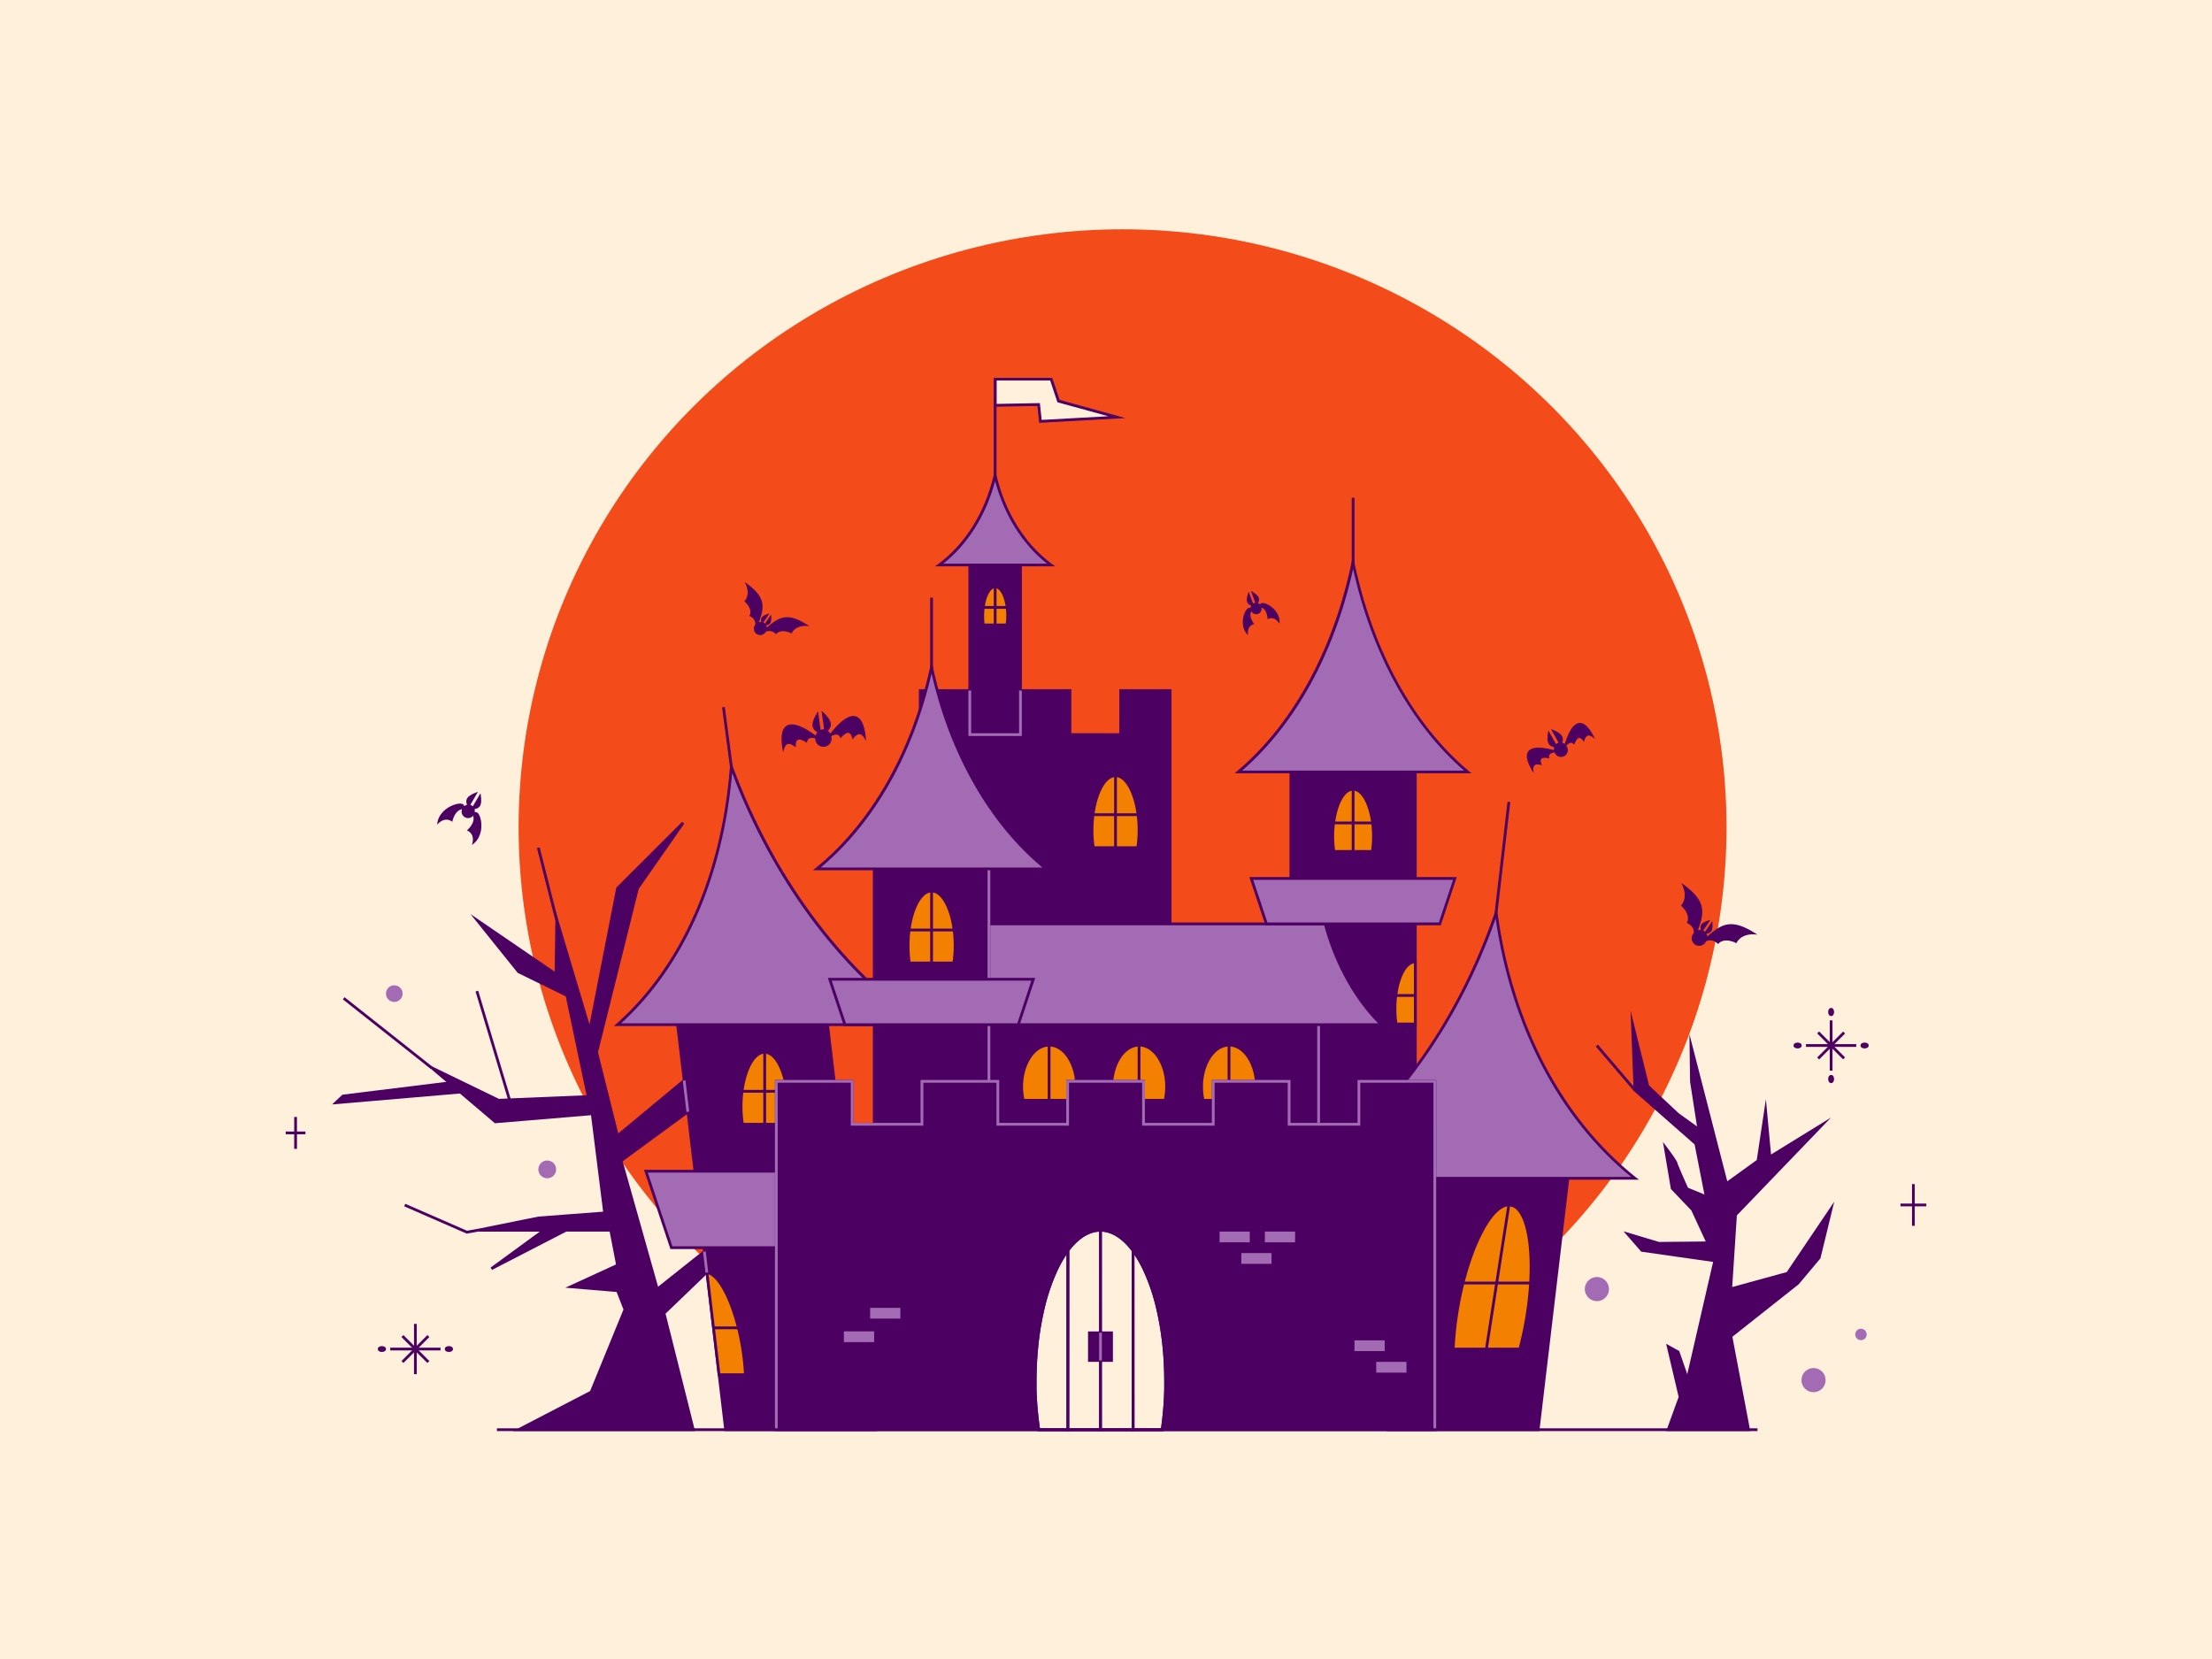 <svg id="layer" xmlns="http://www.w3.org/2000/svg" viewBox="0 0 800 600"><defs><style>.cls-1{fill:#fff0dc;}.cls-2{fill:#4b0062;}.cls-3{fill:#f44b1b;}.cls-4{fill:#f48001;}.cls-5{fill:#a26bb4;}</style></defs><title>Halloween Castle</title><rect class="cls-1" width="800" height="600"/><polygon class="cls-2" points="169.7 394.69 121.48 398.81 124.09 396.36 164.4 391.4 169.7 394.69"/><path class="cls-2" d="M120.09,399.44l3.77-3.55.16,0,40.49-5,6.73,4.17Zm4.22-2.6-1.44,1.36,45.29-3.88-3.87-2.4Z"/><ellipse class="cls-3" cx="405.99" cy="299.2" rx="218.43" ry="216.27"/><rect class="cls-2" x="523.24" y="309.56" width="40.34" height="1" transform="translate(172.84 814.16) rotate(-83.39)"/><rect class="cls-2" x="262.56" y="255.68" width="1" height="21.69" transform="translate(-32.81 36.97) rotate(-7.57)"/><rect class="cls-2" x="583.93" y="375.58" width="1" height="21.25" transform="translate(-110.8 472) rotate(-40.49)"/><rect class="cls-2" x="197.5" y="306.15" width="1" height="26.91" transform="translate(-72.36 58.35) rotate(-14.2)"/><rect class="cls-2" x="139.71" y="353.33" width="1" height="40.57" transform="translate(-239.79 251.77) rotate(-51.65)"/><rect class="cls-2" x="178.55" y="357.48" width="1" height="45.84" transform="translate(-101.86 67.59) rotate(-16.72)"/><polygon class="cls-2" points="168.8 446.16 168.66 446.1 146.17 436.28 146.57 435.37 168.92 445.12 172.79 444.41 172.97 445.4 168.8 446.16"/><polygon class="cls-2" points="223.36 321.28 247.06 297.62 230.57 321.28 215.8 380.58 223.36 410.8 254.45 384.94 254.45 397.93 224.63 419.78 237.68 466.22 264.49 444.91 263.27 452.68 240.14 474.94 250.73 517.07 187.56 517.07 213.81 503.45 226.02 473.61 223.36 466.79 206.42 465.37 223.36 457.59 220.91 444.91 204.71 444.91 177.71 458.83 196.75 444.91 172.88 444.91 194.76 440.46 218.68 438.65 214.18 402.76 179.13 405.73 156.12 386.2 180.27 397.93 212.67 396.59 205 360.03 187.56 351.55 172.6 332.93 201.02 352.36 201.3 332.65 213.24 372.58 223.36 321.28"/><path class="cls-2" d="M251.37,517.57H185.51l27.91-14.48,12.07-29.49L223,467.26l-18.53-1.55,18.32-8.41-2.3-11.89H204.83l-26.89,13.87-.52-.85,17.8-13H172.88l-.1-1L194.67,440l23.46-1.78-4.38-34.89L179,406.24l-.16-.13-26-22.09,27.6,13.4,31.68-1.31-7.5-35.75-17.39-8.51-17.07-21.25,30.44,20.8.32-22,12.29,41.12L222.9,321l23.8-23.76.76.64L231,321.49l-14.73,59.09,7.34,29.33,31.3-26v14.31L225.2,420,238,465.36l27.22-21.64-1.44,9.21-.12.12L240.7,475.1Zm-61.77-1h60.48l-10.5-41.79,23.22-22.34,1-6.35-26.39,21-13.35-47.5,29.9-21.9V386l-30.88,25.69-7.79-31.12L230.16,321l13.27-19-19.61,19.58-10.49,53.13-11.58-38.75-.25,17.39-26.4-18,12.78,15.9,17.56,8.54,0,.24,7.79,37.14-33.11,1.37-.11-.05-20.6-10,19.85,16.83,35.32-3,4.63,36.89L194.8,441l-17,3.44h20.43l-15.09,11,21.39-11h16.73l2.61,13.47L208.35,465l15.36,1.29,2.84,7.3-.08.18-12.28,30-.16.08Z"/><polygon class="cls-2" points="316.65 517.07 262.42 517.07 260.06 497.19 255.68 460.21 244.27 363.86 298.49 363.86 316.65 517.07"/><path class="cls-2" d="M317.21,517.57H262l-6.79-57.3L243.7,363.36h55.23l.05.44Zm-54.35-1h53.22L298,364.36H244.83Z"/><path class="cls-4" d="M269.59,497.19h-9.53l-4.38-37c4.91.64,10.66,12.9,13,27.92A84.58,84.58,0,0,1,269.59,497.19Z"/><path class="cls-2" d="M270.11,497.69h-10.5l-4.51-38.06.64.08c5.16.67,11.06,13.12,13.42,28.34a85,85,0,0,1,.92,9.11Zm-9.61-1h8.56a84.86,84.86,0,0,0-.89-8.48c-2.16-13.89-7.38-25.76-11.92-27.34Z"/><polygon class="cls-5" points="299.79 451.24 242.82 451.24 233.6 423.58 299.79 423.58 299.79 451.24"/><path class="cls-2" d="M300.29,451.74H242.46l-9.55-28.66h67.38Zm-57.11-1h56.11V424.08h-65Z"/><path class="cls-4" d="M285.07,400.24a44.39,44.39,0,0,1-.46,6.37H268.51a44.38,44.38,0,0,1-.46-6.37c0-10.86,3.81-19.66,8.51-19.66S285.07,389.39,285.07,400.24Z"/><path class="cls-2" d="M285,407.11h-17l-.06-.43a44.79,44.79,0,0,1-.46-6.44c0-11.31,4-20.17,9-20.17s9,8.86,9,20.17a44.79,44.79,0,0,1-.46,6.44Zm-16.11-1h15.24a43.91,43.91,0,0,0,.39-5.87c0-10.39-3.67-19.17-8-19.17s-8,8.78-8,19.17A43.91,43.91,0,0,0,268.94,406.11Z"/><rect class="cls-2" x="276.06" y="380.58" width="1" height="26.03"/><rect class="cls-2" x="268.4" y="394.18" width="16.33" height="1"/><path class="cls-5" d="M264.49,277.27c-3,39.58-18,72.81-41.12,93.31H332.83C303.75,350.08,279.07,316.85,264.49,277.27Z"/><path class="cls-2" d="M334.41,371.08H222l1-.87c23.41-20.77,38-53.79,41-93l.18-2.29.79,2.15c14.45,39.22,38.66,72.27,68.17,93.07Zm-109.75-1h106.6c-28.57-20.59-52.08-52.61-66.47-90.54C261.45,317.46,247.26,349.49,224.67,370.08Z"/><polygon class="cls-1" points="359.9 137.13 380.18 137.13 382.81 145.06 403.93 150.87 376.29 152.39 375.63 146.3 359.9 146.59 359.9 137.13"/><path class="cls-2" d="M375.84,152.92l-.65-6.11-15.78.29V136.63h21.14l2.67,8L407,151.2Zm.24-7.13.65,6.08,24.11-1.33-18.41-5.06-2.61-7.85H360.4v8.45Z"/><rect class="cls-2" x="359.4" y="137.03" width="1" height="45.99"/><rect class="cls-2" x="350.74" y="199.38" width="18.33" height="75.56"/><path class="cls-2" d="M369.57,275.45H350.24V198.88h19.33Zm-18.33-1h17.33V199.88H351.24Z"/><path class="cls-5" d="M359.9,172c-3.25,13.74-10.58,25.27-20.22,32.38h40.43C370.48,197.22,363.15,185.69,359.9,172Z"/><path class="cls-2" d="M381.64,204.83H338.17l1.22-.9c9.71-7.17,16.82-18.57,20-32.1l.49-2.05.49,2.05c3.2,13.53,10.31,24.93,20,32.1Zm-40.47-1h37.47c-8.84-7-15.42-17.47-18.74-29.84C356.59,186.36,350,196.85,341.17,203.83Z"/><polygon class="cls-2" points="405.3 249.75 405.3 265.68 386.97 265.68 386.97 249.75 369.07 249.75 369.07 265.68 350.74 265.68 350.74 249.75 332.83 249.75 332.83 265.68 332.83 313.52 332.83 351.55 423.2 351.55 423.2 313.52 423.2 265.68 423.2 249.75 405.3 249.75"/><path class="cls-2" d="M423.7,352H332.33V249.25h18.9v15.92h17.33V249.25h18.9v15.92H404.8V249.25h18.9Zm-90.37-1H422.7V250.25H405.8v15.92H386.47V250.25h-16.9v15.92H350.24V250.25h-16.9Z"/><rect class="cls-2" x="336.42" y="216.17" width="1" height="39.6"/><rect class="cls-2" x="488.87" y="180.03" width="1" height="37.22"/><rect class="cls-2" x="466.87" y="270.68" width="45" height="171.35"/><path class="cls-2" d="M512.37,442.53h-46V270.18h46Zm-45-1h44V271.18h-44Z"/><polygon class="cls-2" points="569.01 409.73 556.29 517.07 502.06 517.07 514.78 409.73 569.01 409.73"/><path class="cls-2" d="M556.73,517.57H501.49l12.84-108.34h55.24Zm-54.11-1h53.22l12.6-106.34H515.22Z"/><path class="cls-5" d="M541.1,330.1c-13.87,40.73-39.18,74.93-70,96H591.33C564.84,405,546.58,370.84,541.1,330.1Z"/><path class="cls-2" d="M592.76,426.64H469.47l1.33-.91c31.29-21.41,56.08-55.42,69.83-95.78l.69-2,.28,2.11c5.42,40.33,23.2,74.32,50,95.71Zm-120.08-1H589.92c-26-21.23-43.32-54.27-49-93.41C527.15,371.36,503,404.42,472.68,425.64Z"/><rect class="cls-2" x="349.79" y="367.52" width="127.1" height="47.11"/><path class="cls-5" d="M477.39,415.13H349.29V367h128.1Zm-127.1-1h126.1V368H350.29Z"/><path class="cls-4" d="M389.34,393a22.64,22.64,0,0,1-.53,4.88H370a22.64,22.64,0,0,1-.53-4.88c0-8.32,4.43-15.07,9.91-15.07S389.34,384.73,389.34,393Z"/><path class="cls-2" d="M389.21,398.43H369.64l-.09-.39a23.08,23.08,0,0,1-.54-5c0-8.58,4.67-15.57,10.41-15.57s10.42,7,10.42,15.57a23.08,23.08,0,0,1-.54,5Zm-18.76-1h18a22.14,22.14,0,0,0,.44-4.38c0-8-4.23-14.57-9.42-14.57S370,385,370,393A22.14,22.14,0,0,0,370.45,397.43Z"/><rect class="cls-2" x="378.92" y="377.98" width="1" height="19.95"/><path class="cls-4" d="M421.87,393a22.64,22.64,0,0,1-.53,4.88H402.58A22.64,22.64,0,0,1,402,393c0-8.32,4.43-15.07,9.91-15.07S421.87,384.73,421.87,393Z"/><path class="cls-2" d="M421.74,398.43H402.17l-.09-.39a23.15,23.15,0,0,1-.54-5c0-8.58,4.67-15.57,10.41-15.57s10.42,7,10.42,15.57a23.15,23.15,0,0,1-.54,5Zm-18.76-1h18a22.16,22.16,0,0,0,.44-4.38c0-8-4.23-14.57-9.42-14.57S402.54,385,402.54,393A22.16,22.16,0,0,0,403,397.43Z"/><rect class="cls-2" x="411.45" y="377.98" width="1" height="19.95"/><path class="cls-4" d="M454.4,393a22.64,22.64,0,0,1-.53,4.88H435.11a22.64,22.64,0,0,1-.53-4.88c0-8.32,4.43-15.07,9.91-15.07S454.4,384.73,454.4,393Z"/><path class="cls-2" d="M454.27,398.43H434.71l-.09-.39a23.1,23.1,0,0,1-.54-5c0-8.58,4.67-15.57,10.41-15.57s10.42,7,10.42,15.57a23.15,23.15,0,0,1-.54,5Zm-18.76-1h18a22.16,22.16,0,0,0,.44-4.38c0-8-4.23-14.57-9.42-14.57S435.08,385,435.08,393A22.11,22.11,0,0,0,435.51,397.43Z"/><rect class="cls-2" x="443.99" y="377.98" width="1" height="19.95"/><polygon class="cls-2" points="491.47 391.08 491.47 406.61 466.23 406.61 466.23 391.08 438.79 391.08 438.79 406.61 413.56 406.61 413.56 391.08 386.12 391.08 386.12 406.61 360.88 406.61 360.88 391.08 333.44 391.08 333.44 406.61 308.2 406.61 308.2 391.08 280.77 391.08 280.77 406.61 280.77 517.07 308.2 517.07 333.44 517.07 360.88 517.07 386.12 517.07 413.56 517.07 438.79 517.07 466.23 517.07 491.47 517.07 518.91 517.07 518.91 406.61 518.91 391.08 491.47 391.08"/><path class="cls-2" d="M519.41,517.57H280.27v-127H308.7v15.54h24.24V390.58h28.44v15.54h24.24V390.58h28.44v15.54h24.24V390.58h28.44v15.54H491V390.58h28.44Zm-238.14-1H518.41v-125H492v15.54H465.73V391.58H439.29v15.54H413.06V391.58H386.62v15.54H360.38V391.58H333.94v15.54H307.7V391.58H281.27Z"/><path class="cls-5" d="M499.66,370.58H332.84V334.13H479.31c.19.73.39,1.47.61,2.21C484,350.34,491.47,362.77,499.66,370.58Z"/><path class="cls-2" d="M500.91,371.08H332.34V333.63H479.69l.1.37c.19.72.39,1.46.61,2.19,3.94,13.5,11.09,25.9,19.6,34Zm-167.57-1H498.43c-8.25-8.24-15.14-20.41-19-33.6-.18-.62-.35-1.24-.52-1.85H333.34Z"/><rect class="cls-2" x="316.18" y="308.61" width="41.48" height="123.94"/><path class="cls-2" d="M358.16,433H315.68V308.11h42.48Zm-41.48-1h40.48V309.11H316.68Z"/><rect class="cls-5" x="357.16" y="308.61" width="1" height="123.94"/><polygon class="cls-5" points="339.38 354.16 334.45 354.16 300.1 354.16 305.57 370.58 334.45 370.58 339.38 370.58 368.27 370.58 373.74 354.16 339.38 354.16"/><path class="cls-2" d="M368.63,371.08H305.21l-5.81-17.42h75Zm-62.7-1h62L373,354.66H300.79Z"/><polyline class="cls-2" points="518.91 517.07 518.91 406.61 518.91 391.08 491.47 391.08 491.47 406.61 466.23 406.61 466.23 391.08 438.79 391.08 438.79 406.61 413.56 406.61 413.56 391.08 386.12 391.08 386.12 406.61 360.88 406.61 360.88 391.08 333.44 391.08 333.44 406.61 308.2 406.61 308.2 391.08 280.77 391.08 280.77 406.61 280.77 517.07"/><polygon class="cls-5" points="519.41 517.07 518.41 517.07 518.41 391.58 491.97 391.58 491.97 407.11 465.73 407.11 465.73 391.58 439.29 391.58 439.29 407.11 413.06 407.11 413.06 391.58 386.62 391.58 386.62 407.11 360.38 407.11 360.38 391.58 333.94 391.58 333.94 407.11 307.7 407.11 307.7 391.58 281.27 391.58 281.27 517.07 280.27 517.07 280.27 390.58 308.7 390.58 308.7 406.11 332.94 406.11 332.94 390.58 361.38 390.58 361.38 406.11 385.62 406.11 385.62 390.58 414.06 390.58 414.06 406.11 438.29 406.11 438.29 390.58 466.73 390.58 466.73 406.11 490.97 406.11 490.97 390.58 519.41 390.58 519.41 517.07"/><polygon class="cls-5" points="491.83 317.71 486.9 317.71 452.55 317.71 458.02 334.13 486.9 334.13 491.83 334.13 520.72 334.13 526.19 317.71 491.83 317.71"/><path class="cls-2" d="M521.08,334.63H457.66l-5.81-17.42h75Zm-62.7-1h62l5.14-15.42H453.24Z"/><path class="cls-5" d="M489.37,203.37c-6.67,32.16-21.71,59.16-41.48,75.82h83C511.07,262.53,496,235.53,489.37,203.37Z"/><path class="cls-2" d="M532.22,279.69h-85.7l1-.88c20-16.88,34.71-43.71,41.31-75.54l.49-2.36.49,2.36c6.61,31.83,21.28,58.66,41.31,75.54Zm-83-1H529.5c-19.2-16.65-33.38-42.43-40.13-72.93C482.62,236.26,468.44,262,449.24,278.69Z"/><path class="cls-4" d="M496.73,302.43a38.39,38.39,0,0,1-.39,5.51H482.41a38.38,38.38,0,0,1-.39-5.51c0-9.39,3.29-17,7.36-17S496.73,293,496.73,302.43Z"/><path class="cls-2" d="M496.77,308.44H482l-.06-.43a38.94,38.94,0,0,1-.4-5.58c0-9.82,3.45-17.51,7.86-17.51s7.86,7.69,7.86,17.51a38.94,38.94,0,0,1-.4,5.58Zm-13.93-1H495.9a38,38,0,0,0,.33-5c0-8.95-3.14-16.51-6.86-16.51s-6.86,7.56-6.86,16.51A38,38,0,0,0,482.84,307.44Z"/><rect class="cls-2" x="488.87" y="285.42" width="1" height="22.52"/><rect class="cls-2" x="482.31" y="297.12" width="14.13" height="1"/><path class="cls-4" d="M511.87,347.83v22.51h-7a38.33,38.33,0,0,1-.1-10.31C505.7,353,508.52,347.83,511.87,347.83Z"/><path class="cls-2" d="M512.37,370.84h-7.89l-.06-.43a38.89,38.89,0,0,1-.1-10.45c1-7.56,4-12.63,7.56-12.63h.5Zm-7-1h6V348.38c-2.79.5-5.24,5.18-6.06,11.72a36.5,36.5,0,0,0-.3,4.74A37.06,37.06,0,0,0,505.34,369.84Z"/><rect class="cls-2" x="504.81" y="359.53" width="7.06" height="1"/><path class="cls-4" d="M364.43,222.63a23.58,23.58,0,0,1-.24,3.38h-8.56a23.58,23.58,0,0,1-.24-3.38c0-5.77,2-10.45,4.52-10.45S364.43,216.86,364.43,222.63Z"/><path class="cls-2" d="M364.62,226.51h-9.42l-.06-.43a24.12,24.12,0,0,1-.25-3.46c0-6.14,2.21-10.95,5-10.95s5,4.81,5,10.95a24,24,0,0,1-.25,3.46Zm-8.55-1h7.68a23.26,23.26,0,0,0,.18-2.88c0-5.95-2.08-9.95-4-9.95s-4,4-4,9.95A23.16,23.16,0,0,0,356.06,225.51Z"/><rect class="cls-2" x="359.41" y="212.18" width="1" height="13.83"/><rect class="cls-2" x="355.57" y="219.18" width="8.68" height="1"/><path class="cls-4" d="M412,300.19a44.39,44.39,0,0,1-.46,6.37H395.39a44.38,44.38,0,0,1-.46-6.37c0-10.86,3.81-19.66,8.51-19.66S412,289.34,412,300.19Z"/><path class="cls-2" d="M411.93,307.06H395l-.06-.43a44.76,44.76,0,0,1-.46-6.44c0-11.31,4-20.16,9-20.16s9,8.86,9,20.16a45,45,0,0,1-.46,6.44Zm-16.11-1h15.24a44.11,44.11,0,0,0,.39-5.87c0-10.39-3.67-19.16-8-19.16s-8,8.78-8,19.16A43.89,43.89,0,0,0,395.83,306.06Z"/><rect class="cls-2" x="402.94" y="280.53" width="1" height="26.03"/><rect class="cls-2" x="395.29" y="294.14" width="16.32" height="1"/><path class="cls-4" d="M552.36,475.14a125.56,125.56,0,0,1-2.67,12.75H525.56a119.53,119.53,0,0,1,1.3-12.75c3.38-21.73,11.82-39.36,18.86-39.36S555.74,453.41,552.36,475.14Z"/><path class="cls-2" d="M550.08,488.4H525l0-.52a120.07,120.07,0,0,1,1.3-12.8c3.47-22.31,12-39.78,19.35-39.78a5.18,5.18,0,0,1,4,2c4.57,5.34,5.84,20.57,3.15,37.89h0a125.8,125.8,0,0,1-2.68,12.8Zm-24-1h23.22a124.84,124.84,0,0,0,2.56-12.33h0c2.61-16.79,1.41-32-2.92-37.09a4.23,4.23,0,0,0-3.23-1.69c-6.67,0-15.08,17.83-18.36,38.94A119.3,119.3,0,0,0,526.09,487.4Z"/><rect class="cls-2" x="515.3" y="461.34" width="52.73" height="1" transform="translate(1.8 925.79) rotate(-81.13)"/><rect class="cls-2" x="529.11" y="463.52" width="24.47" height="1"/><rect class="cls-2" x="258.05" y="479.73" width="9.02" height="1"/><path class="cls-1" d="M421.6,499.41c0,1.08,0,2.16,0,3.23a121.37,121.37,0,0,1-1.23,14.43H375.68a121.37,121.37,0,0,1-1.23-14.43c0-1.07,0-2.15,0-3.23,0-3.84.17-7.58.5-11.2a106,106,0,0,1,2.27-14.44A72.36,72.36,0,0,1,382,459.34a41.59,41.59,0,0,1,4.2-7.16c3.47-4.62,7.5-7.27,11.78-7.27h0c4.3,0,8.33,2.66,11.79,7.3a40,40,0,0,1,4.19,7.13,71.72,71.72,0,0,1,4.84,14.43,106,106,0,0,1,2.27,14.44C421.43,491.83,421.6,495.57,421.6,499.41Z"/><path class="cls-2" d="M420.76,517.57H375.25l-.06-.43a122.17,122.17,0,0,1-1.24-14.49c0-1.07,0-2.16,0-3.24,0-3.81.17-7.59.5-11.25a106.4,106.4,0,0,1,2.28-14.51,72.66,72.66,0,0,1,4.87-14.53,42.13,42.13,0,0,1,4.25-7.25c3.67-4.89,7.88-7.47,12.18-7.47s8.56,2.6,12.21,7.5a40.62,40.62,0,0,1,4.24,7.22,72.06,72.06,0,0,1,4.87,14.53,106.36,106.36,0,0,1,2.28,14.51c.33,3.65.5,7.44.5,11.25,0,1.08,0,2.17,0,3.24a121.87,121.87,0,0,1-1.24,14.49Zm-44.65-1h43.78a120.82,120.82,0,0,0,1.16-13.94c0-1.07,0-2.14,0-3.22,0-3.78-.17-7.53-.5-11.16a105.32,105.32,0,0,0-2.26-14.37,71,71,0,0,0-4.8-14.33,39.6,39.6,0,0,0-4.14-7c-3.46-4.64-7.4-7.09-11.39-7.1s-7.93,2.44-11.4,7.07a41.11,41.11,0,0,0-4.15,7.07,71.71,71.71,0,0,0-4.8,14.33,105.36,105.36,0,0,0-2.26,14.37c-.33,3.62-.5,7.38-.5,11.16,0,1.07,0,2.15,0,3.22A121.11,121.11,0,0,0,376.11,516.57Z"/><path class="cls-4" d="M345.44,341.91a44.39,44.39,0,0,1-.46,6.37H328.87a44.38,44.38,0,0,1-.46-6.37c0-10.86,3.81-19.66,8.51-19.66S345.44,331,345.44,341.91Z"/><path class="cls-2" d="M345.41,348.78h-17l-.06-.43a45,45,0,0,1-.46-6.44c0-11.31,4-20.16,9-20.16s9,8.86,9,20.16a44.91,44.91,0,0,1-.46,6.44Zm-16.11-1h15.24a44,44,0,0,0,.39-5.87c0-10.39-3.67-19.16-8-19.16s-8,8.78-8,19.16A44.11,44.11,0,0,0,329.3,347.78Z"/><rect class="cls-2" x="336.42" y="322.24" width="1" height="26.04"/><rect class="cls-2" x="328.77" y="335.85" width="16.32" height="1"/><rect class="cls-5" x="314.19" y="472.49" width="11.94" height="4.9"/><path class="cls-2" d="M326.63,477.89H313.69V472h12.94Zm-11.94-1h10.94V473H314.69Z"/><rect class="cls-5" x="440.58" y="444.91" width="11.94" height="4.9"/><path class="cls-2" d="M453,450.31H440.08v-5.9H453Zm-11.94-1H452v-3.9H441.08Z"/><rect class="cls-5" x="448.43" y="452.68" width="11.94" height="4.9"/><path class="cls-2" d="M460.87,458.09H447.93v-5.9h12.94Zm-11.94-1h10.94v-3.9H448.93Z"/><rect class="cls-5" x="489.37" y="484.25" width="11.94" height="4.9"/><path class="cls-2" d="M501.8,489.65H488.87v-5.9H501.8Zm-11.94-1H500.8v-3.9H489.87Z"/><rect class="cls-5" x="497.23" y="492.03" width="11.94" height="4.9"/><path class="cls-2" d="M509.67,497.43H496.73v-5.9h12.94Zm-11.94-1h10.94v-3.9H497.73Z"/><rect class="cls-5" x="456.95" y="444.91" width="11.94" height="4.9"/><path class="cls-2" d="M469.39,450.31H456.45v-5.9h12.94Zm-11.94-1h10.94v-3.9H457.45Z"/><rect class="cls-5" x="304.71" y="480.99" width="11.94" height="4.9"/><path class="cls-2" d="M317.14,486.39H304.21v-5.9h12.94Zm-11.94-1h10.94v-3.9H305.21Z"/><path class="cls-2" d="M611.58,378.12,624.42,428l11.43-8.25,2.72-18.15,1.55,16.7,19-11.71-31.45,32.68-1.75,26.79,20.58-5.63,15.72-23.3-4.34,17.67-7.7,9.2-24.27,19.14,6.42,33.91h-29l4.3-11.84L603.33,487l3.59,2,3.41,9.86,9.86-42.84-26.4-3.76-5.15-5.92,11.29,3.41,17.75-.18-5.56-12-7.35-7.71-2.51-14.88s3.94,5.2,3.94,5.74,3.94,9.32,3.94,9.32l7,2.87-3.76-19.18-22-19.36-.91-23.94L596,392.83l10.76,10.05,7.71,5.56-2.69-17.36Z"/><path class="cls-2" d="M633,517.57H602.61l4.5-12.37L602.58,486l4.74,2.61,2.9,8.39,9.35-40.61-26-3.71-6.41-7.36L600,449.17l16.9-.17-5.2-11.23-7.4-7.76-2.87-17,1.23,1.62c4,5.33,4,5.86,4,6,.1.52,2.36,5.68,3.82,8.93l5.95,2.44-3.55-18.1-22.07-19.39v-.21l-1.09-28.81,6.69,27.08,10.65,10,6.69,4.82-2.51-16.18L611,374l13.69,53.24,10.67-7.7,3.3-22,1.86,20,21.69-13.36-34.05,35.38-1.69,25.91,19.72-5.4,17.19-25.47-5,20.5-.07.09-7.77,9.27-24,19Zm-28.93-1h27.72L625.4,483l24.46-19.3,7.59-9.07,3.64-14.83-14.26,21.13-21.43,5.86,1.8-27.67,28.85-30L639.7,419.17l-1.25-13.39-2.14,14.28-12.19,8.81-12-46.58.12,8.78,2.87,18.47-8.68-6.26-10.91-10.2-4.42-17.9.72,18.85,22,19.33,0,.17,3.94,20.09-8-3.3-.08-.18c-1.82-4.05-4-9-4-9.53a40.84,40.84,0,0,0-2.61-3.78l2.14,12.69,7.34,7.73L618.45,450l-18.6.19-9.71-2.93,3.89,4.47,26.76,3.81-10.37,45.07-3.91-11.32-2.43-1.34,4.08,17.33Z"/><path class="cls-2" d="M565.94,269.1a2.62,2.62,0,0,0-1-.49c.78-2,.08-3.4-4-4.94l2.75,4.94a2.17,2.17,0,0,0-.94.52L560,264.2c-.83,4.26-.05,5.57,2.1,6a2.62,2.62,0,0,0-.11,1.1c-9.67-2.61-12.3.64-7.3,8.28-.49-2.9.29-3.57,3-2.82-1.1-2.39-.25-3.09,2.67-2.46-.43-1.44.36-1.94,1.87-2.2,0,.08.06.15.1.23a2.46,2.46,0,1,0,4.29-2.38c0-.07-.09-.14-.14-.21,1-1.14,1.86-1.56,2.86-.43,1-2.81,2.05-3.16,3.5-1,.78-2.69,1.76-3,4-1.05C573,259,568.82,259.51,565.94,269.1Z"/><path class="cls-2" d="M300.32,265.32a3.14,3.14,0,0,0-.9-1c1.76-1.94,1.57-3.76-2.29-7.25l.92,6.72a2.6,2.6,0,0,0-1.27.17l-.92-6.72c-2.78,4.39-2.48,6.2-.26,7.6a3.14,3.14,0,0,0-.6,1.18c-9.66-7.12-14-4.63-11.75,6.08.71-3.45,1.88-3.86,4.56-1.84-.19-3.15,1.07-3.56,4.05-1.59.14-1.79,1.25-2,3-1.64,0,.1,0,.2,0,.3a2.95,2.95,0,1,0,5.83-.8c0-.1,0-.19-.07-.29,1.64-.83,2.76-.93,3.38.76,2.34-2.7,3.66-2.64,4.33.44,2-2.66,3.28-2.58,4.89.55C312.57,257.09,307.7,255.86,300.32,265.32Z"/><path class="cls-2" d="M461.83,221.71c-1.25-2.24-4.41-4-5.63-3.55a.9.9,0,0,0-.49.51,2.11,2.11,0,0,0-.77-.56c.88-1.52.48-2.69-2.54-4.41L454,218a1.74,1.74,0,0,0-.81.3L451.59,214c-1.19,3.27-.73,4.41.92,5a2.11,2.11,0,0,0-.23.93.9.9,0,0,0-.7-.07c-1.23.45-2.49,3.83-2,6.35a5.8,5.8,0,0,0,1.81,3.5c-.56-3.64,2.23-4,2.23-4-1.18-1.52-1.82-3.32-1.05-4.66a1.95,1.95,0,0,0,3.64-1.34c1.46.53,2.14,2.31,2.22,4.23,0,0,2.37-1.52,4.3,1.62A5.8,5.8,0,0,0,461.83,221.71Z"/><path class="cls-2" d="M172.54,293.85a1.09,1.09,0,0,0-.85-.07,2.54,2.54,0,0,0-.07-1.15c2.09-.35,2.87-1.61,2.15-5.75L171,291.62a2.1,2.1,0,0,0-.9-.52l2.76-4.73c-4,1.41-4.67,2.71-3.95,4.7a2.54,2.54,0,0,0-1,.5,1.09,1.09,0,0,0-.48-.71c-1.36-.8-5.48.62-7.44,3a7,7,0,0,0-1.87,4.37c3-3.32,5.45-1,5.45-1,.5-2.27,1.69-4.24,3.53-4.56a2.35,2.35,0,0,0,4,2.35c.63,1.76-.51,3.77-2.24,5.32,0,0,3.23,1,1.8,5.24a7,7,0,0,0,2.89-3.77C174.69,298.93,173.9,294.65,172.54,293.85Z"/><path class="cls-2" d="M277.32,227a2.32,2.32,0,0,0-.25-.9c1.49-.12,2.1-.93,1.8-3.82l-2.22,3.26a1.66,1.66,0,0,0-.59-.4l2.22-3.26c-2.8.78-3.33,1.65-2.9,3.07a2.32,2.32,0,0,0-.93.09c2.32-6.19,2.17-9.4-5.17-14.57,0,0,2.58,4-.07,7,0,0,3.24,2.63,1.8,5.33a3.1,3.1,0,0,1,2.17,3.11l-.11.13a2.3,2.3,0,1,0,3.8,2.59s.05-.1.08-.15a3.1,3.1,0,0,1,3.69.89c2-2.32,5.62-.27,5.62-.27,1.82-3.56,6.49-2.62,6.49-2.62C285.28,221.57,282.24,222.6,277.32,227Z"/><path class="cls-2" d="M617.45,338.71a2.73,2.73,0,0,0-.3-1.06c1.75-.15,2.47-1.09,2.12-4.5L616.65,337a1.95,1.95,0,0,0-.69-.47l2.62-3.83c-3.3.92-3.91,1.93-3.41,3.62a2.73,2.73,0,0,0-1.09.11c2.73-7.28,2.55-11.06-6.08-17.14,0,0,3,4.72-.08,8.23,0,0,3.81,3.1,2.12,6.27,1.75.79,2.65,2,2.55,3.66l-.13.15a2.71,2.71,0,1,0,4.47,3c0-.06.06-.12.1-.17,1.53-.7,3-.3,4.34,1,2.34-2.73,6.61-.31,6.61-.31,2.14-4.18,7.64-3.08,7.64-3.08C626.81,332.3,623.23,333.51,617.45,338.71Z"/><polygon class="cls-5" points="369.56 266.18 350.24 266.18 350.24 249.75 351.24 249.75 351.24 265.18 368.56 265.18 368.56 249.75 369.56 249.75 369.56 266.18"/><path class="cls-5" d="M336.92,241.28c-6.67,30.95-21.71,56.93-41.48,73h83C358.62,298.21,343.59,272.23,336.92,241.28Z"/><path class="cls-2" d="M379.81,314.74H294l1.1-.89c20-16.24,34.7-42.05,41.31-72.68l.49-2.27.49,2.27c6.61,30.63,21.28,56.44,41.31,72.68Zm-83-1H377c-19.18-16-33.34-40.82-40.09-70.16C330.17,272.92,316,297.71,296.83,313.74Z"/><rect class="cls-5" x="247.62" y="390.72" width="1" height="11.39" transform="translate(-44.9 31.93) rotate(-6.75)"/><rect class="cls-5" x="254.73" y="452.6" width="1" height="7.64" transform="translate(-51.91 33.19) rotate(-6.75)"/><rect class="cls-2" x="179.72" y="516.57" width="455.9" height="1"/><path class="cls-2" d="M386.71,517.57H375.25l-.06-.43a122.17,122.17,0,0,1-1.24-14.49c0-1.07,0-2.16,0-3.24,0-3.81.17-7.59.5-11.25a106.4,106.4,0,0,1,2.28-14.51,72.66,72.66,0,0,1,4.87-14.53,42.13,42.13,0,0,1,4.25-7.25l.9-1.21Zm-10.6-1h9.6V453.75a43.15,43.15,0,0,0-3.25,5.8,71.71,71.71,0,0,0-4.8,14.33,105.36,105.36,0,0,0-2.26,14.37c-.33,3.62-.5,7.38-.5,11.16,0,1.07,0,2.15,0,3.22A121.11,121.11,0,0,0,376.11,516.57Z"/><path class="cls-2" d="M398.51,517.57h-12.8V452l.1-.13c3.67-4.89,7.88-7.47,12.18-7.47h.5l0,.5Zm-11.8-1h10.8V445.42c-3.77.19-7.49,2.57-10.8,6.93Z"/><path class="cls-2" d="M410.3,517.57H397.51V444.41h.5c4.32,0,8.54,2.6,12.19,7.5l.1.13Zm-11.79-1H409.3V452.38c-3.29-4.36-7-6.75-10.79-7Z"/><path class="cls-2" d="M420.76,517.57H409.3V450.71l.9,1.2a40.65,40.65,0,0,1,4.24,7.22,72.06,72.06,0,0,1,4.87,14.53,106.36,106.36,0,0,1,2.28,14.51c.33,3.65.5,7.44.5,11.25,0,1.08,0,2.17,0,3.24a121.87,121.87,0,0,1-1.24,14.49Zm-10.46-1h9.6a120.82,120.82,0,0,0,1.16-13.94c0-1.07,0-2.14,0-3.22,0-3.78-.17-7.53-.5-11.16a105.32,105.32,0,0,0-2.26-14.37,71,71,0,0,0-4.8-14.33,42,42,0,0,0-3.24-5.78Z"/><rect class="cls-2" x="394" y="482" width="8" height="10.03"/><path class="cls-2" d="M402.5,492.53h-9v-11h9Zm-8-1h7v-9h-7Z"/><rect class="cls-5" x="397.51" y="482" width="1" height="10.03"/><rect class="cls-2" x="661.75" y="369.03" width="1" height="18.19"/><rect class="cls-2" x="653.15" y="377.62" width="18.19" height="1"/><rect class="cls-2" x="661.75" y="371.49" width="1" height="13.27" transform="translate(-73.41 578.99) rotate(-45)"/><rect class="cls-2" x="655.62" y="377.62" width="13.27" height="1" transform="translate(-73.4 579.03) rotate(-45)"/><ellipse class="cls-2" cx="662.25" cy="366.01" rx="1.06" ry="1.48"/><ellipse class="cls-2" cx="662.25" cy="390.24" rx="1.06" ry="1.48"/><ellipse class="cls-2" cx="674.36" cy="378.12" rx="1.48" ry="1.06"/><ellipse class="cls-2" cx="650.14" cy="378.12" rx="1.48" ry="1.06"/><rect class="cls-2" x="149.73" y="478.8" width="1" height="18.19"/><rect class="cls-2" x="141.13" y="487.4" width="18.19" height="1"/><rect class="cls-2" x="149.73" y="481.26" width="1" height="13.27" transform="translate(-300.99 249.13) rotate(-45)"/><rect class="cls-2" x="143.6" y="487.4" width="13.27" height="1" transform="translate(-300.99 249.13) rotate(-45)"/><ellipse class="cls-2" cx="162.35" cy="487.9" rx="1.48" ry="1.06"/><ellipse class="cls-2" cx="138.12" cy="487.9" rx="1.48" ry="1.06"/><rect class="cls-2" x="691.5" y="428.24" width="1" height="15.09"/><rect class="cls-2" x="687.33" y="435.29" width="9.35" height="1"/><rect class="cls-2" x="106.4" y="403.96" width="1" height="11.54"/><rect class="cls-2" x="103.33" y="409.23" width="7.14" height="1"/><circle class="cls-5" cx="655.89" cy="499.14" r="4.37"/><circle class="cls-5" cx="673.04" cy="482.62" r="2.07"/><circle class="cls-5" cx="197.92" cy="422.92" r="3.22"/><circle class="cls-5" cx="142.6" cy="359.36" r="3.01"/><circle class="cls-5" cx="577.54" cy="466.21" r="4.37"/></svg>